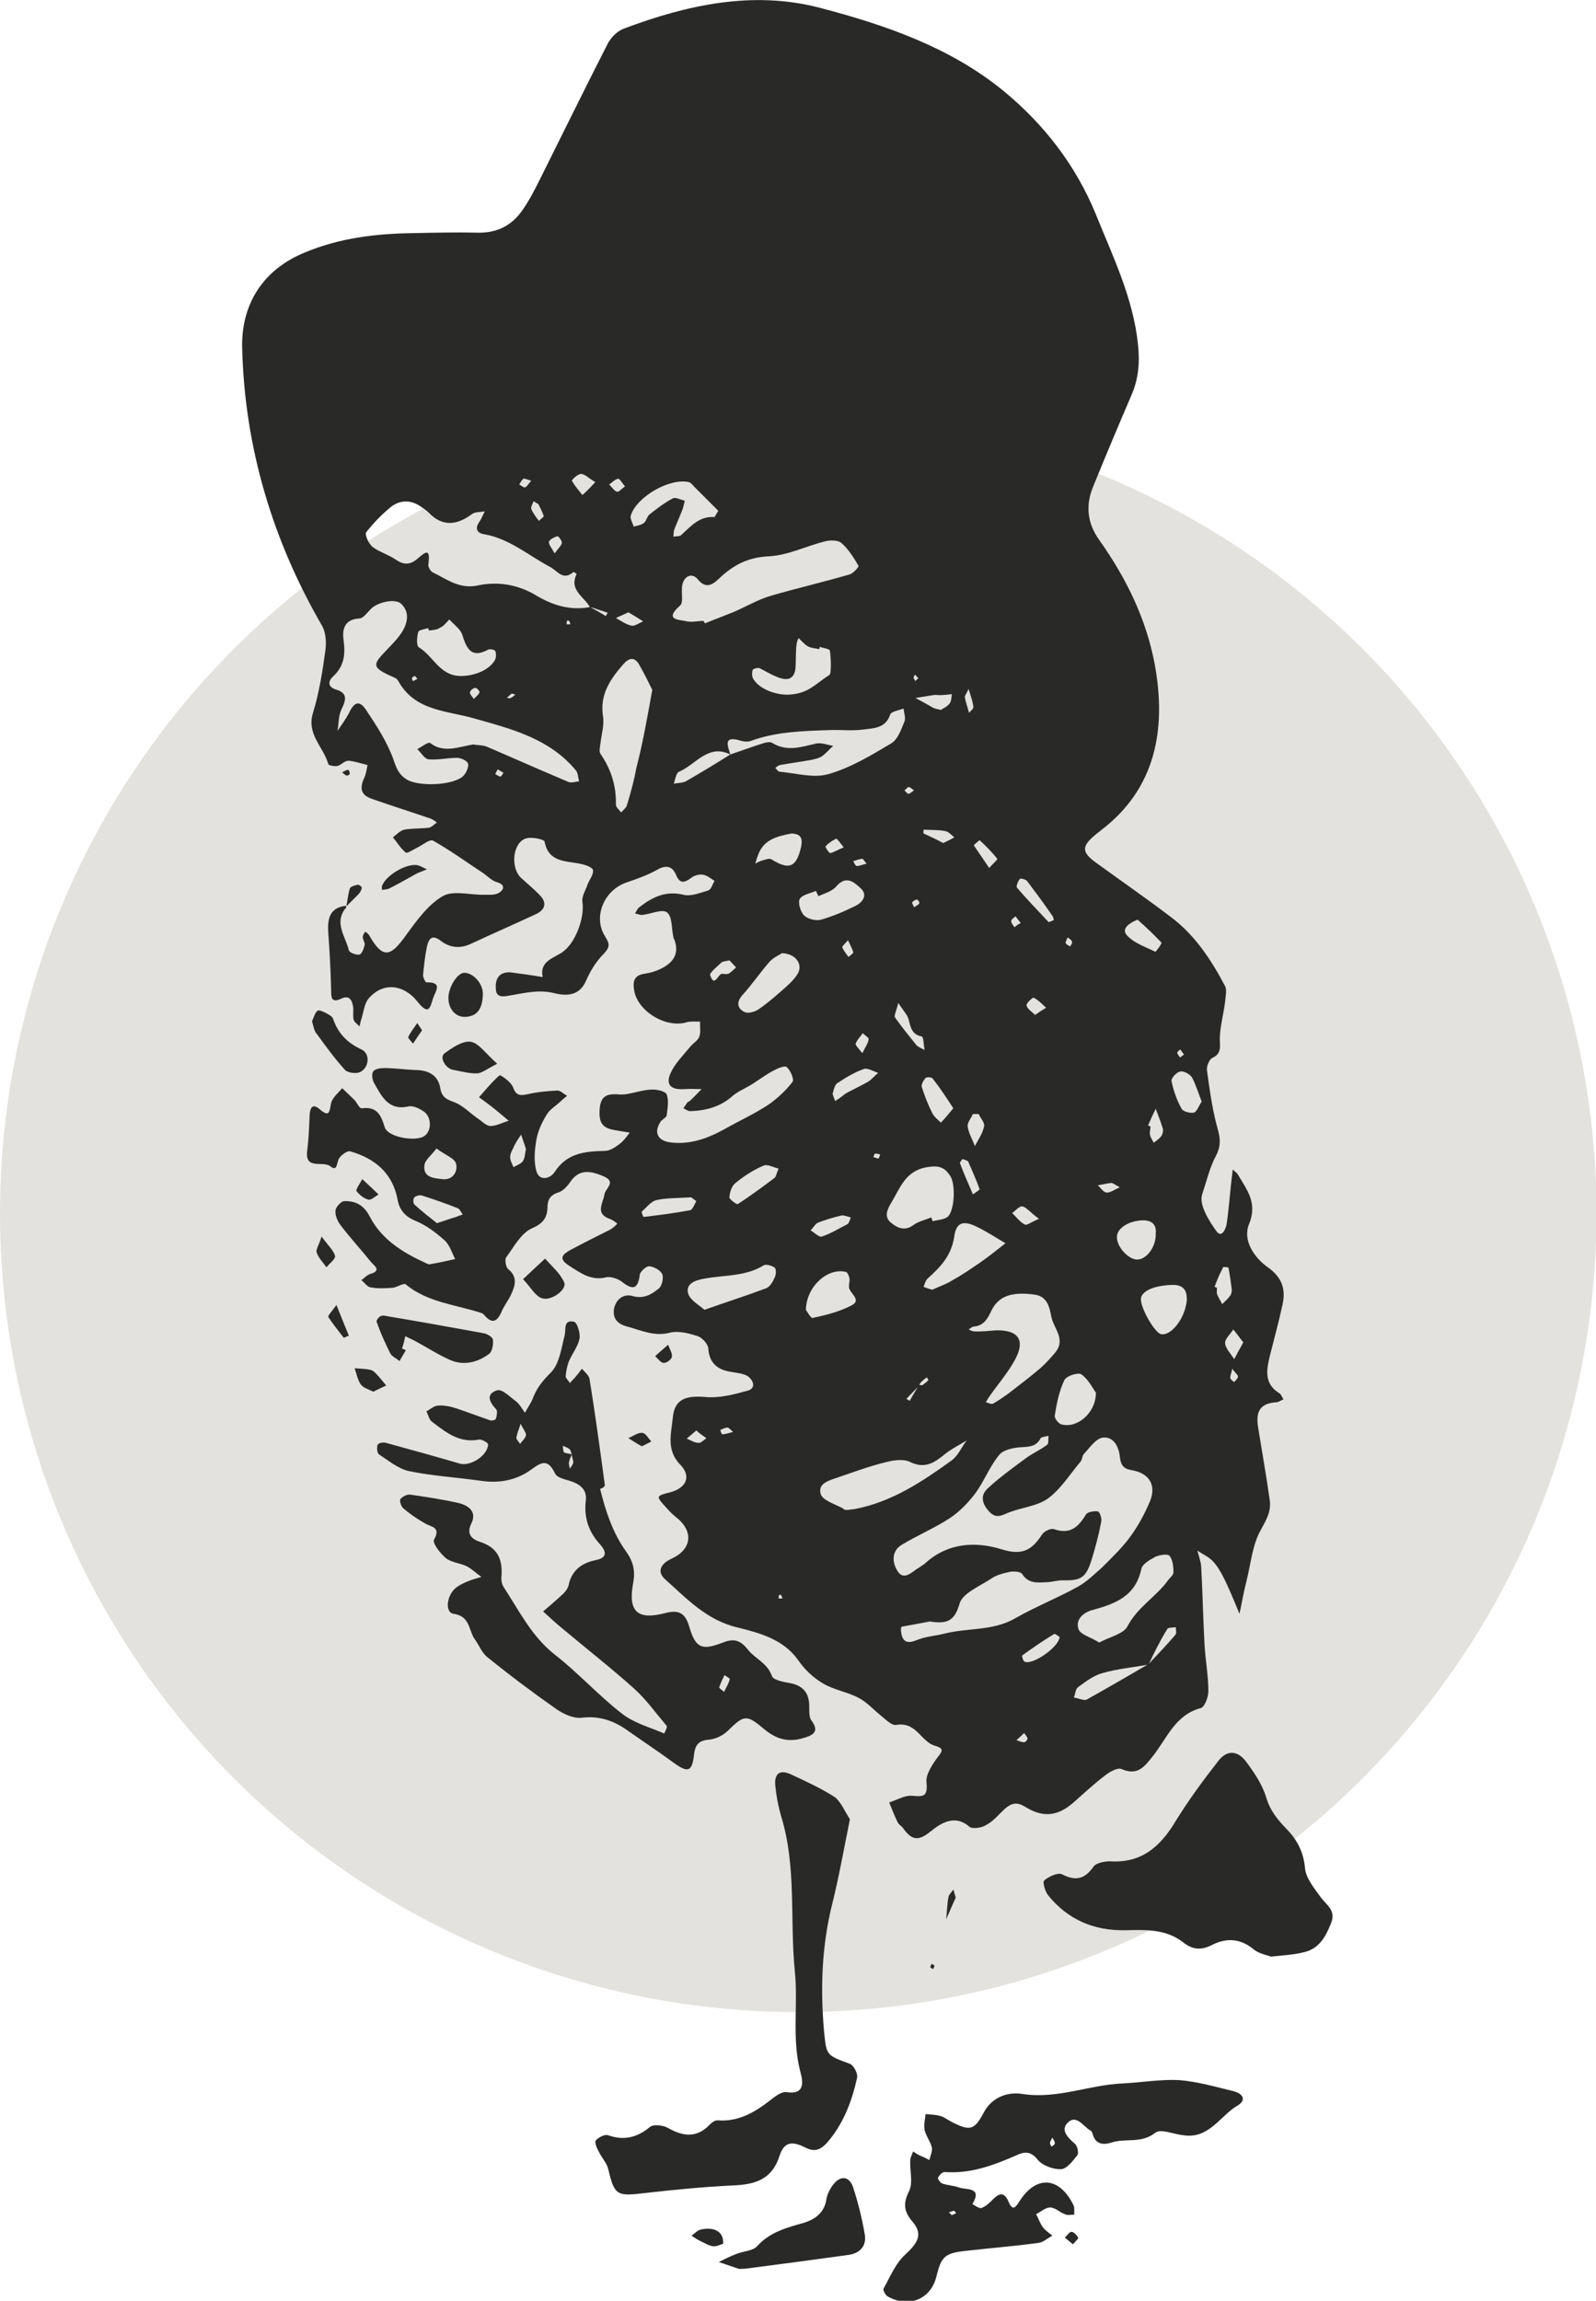 <?xml version="1.0" encoding="utf-8"?>
<!-- Generator: Adobe Illustrator 19.1.0, SVG Export Plug-In . SVG Version: 6.00 Build 0)  -->
<!DOCTYPE svg PUBLIC "-//W3C//DTD SVG 1.1//EN" "http://www.w3.org/Graphics/SVG/1.1/DTD/svg11.dtd">
<svg version="1.1" id="Layer_1" xmlns="http://www.w3.org/2000/svg" xmlns:xlink="http://www.w3.org/1999/xlink" x="0px" y="0px"
	 viewBox="0 0 333.5 480.6" style="enable-background:new 0 0 333.5 480.6;" xml:space="preserve">
<style type="text/css">
	.st0{fill:#E4E2DE;}
	.st1{fill:#292928;}
</style>
<g>
	<circle class="st0" cx="166.8" cy="253.5" r="166.8"/>
	<g>
		<path class="st1" d="M72.3,189.6c-2.6,3.1-0.1,6,0.6,8.9c0.1,0.5,1.5,1,2.2,0.9c0.5-0.1,0.9-1.2,1.1-2c0.1-0.5-0.4-1.1-0.4-1.7
			c0-0.4,0.3-0.7,0.5-1.1c0.3,0.2,0.6,0.4,0.8,0.7c2.8,4.9,4.4,4.8,7.7,0.1c2.2-3,4.6-6.4,7.7-8.2c2.2-1.3,5.9-0.2,8.8-0.3
			c1.1,0,2.3,0.1,3.1-0.5c0.9-0.6,1.2-1.6-0.5-2.1c-1.1-0.3-1.9-1.2-2.9-1.9c-3.5-2.3-6.8-4.7-10.5-6.8c-0.7-0.4-2.3,1-3.4,1.5
			c-0.8,0.4-2,1.2-2.3,1c-1.1-0.9-1.8-2.1-2.7-3.2c0.8-0.6,1.5-1.4,2.4-1.6c1.7-0.3,3.4-0.2,5.1-0.4c0.6-0.1,1.1-0.7,1.7-1.1
			c-0.4-0.3-0.8-0.6-1.3-0.8c-4.1-1.4-8.2-2.7-12.2-4.1c-2.4-0.8-2.7-2.2-1.7-4.4c0.4-0.8,0.5-1.8,0.7-2.7c-1.3-0.3-2.7-0.8-4-0.9
			c-0.8,0-1.5,0.9-2.3,1.1c-0.6,0.1-1.8-0.1-1.9-0.4c-1-3.6-4.6-6.2-3.2-10.7c1.3-4.2,2-8.7,2.6-13.1c0.2-1.6,0.1-3.5-0.6-4.9
			C57,113,51.1,93.5,50.6,72.6c-0.2-9.2,4.5-16.4,13.2-19.9c7.2-3,14.8-3.9,22.5-4c4.5-0.1,9-0.2,13.5-0.1c4.2,0.1,7.3-1.6,9.5-4.9
			c1.4-2,2.5-4.2,3.6-6.4c4.7-9.4,9.3-18.8,14.1-28.2c0.7-1.3,2-2.6,3.3-3.1C143.6,1,157.3-2,171.2,1.6C185,5.2,198.6,9.9,209.7,19
			c8.4,6.9,15.1,15.5,19.3,25.8c3.6,8.9,7.8,17.5,8.8,27.2c0.4,3.7,0.1,7.2-1.4,10.6c-2.7,6.3-5.4,12.7-8,19.1
			c-1.6,3.9-1.2,7.6,1.3,11.1c5.6,7.9,9.8,16.4,11.6,26c2.5,13.7,0.1,26-11.2,34.6c-0.3,0.3-0.7,0.5-1,0.8c-3.2,2.6-3.2,3.8,0.2,6.2
			c5.1,3.7,10.3,7.3,15.3,11.1c5.1,3.8,8.5,9,11.4,14.5c0.4,0.8,0.1,2.1,0,3.2c-0.3,2.5-1,5-1.1,7.4c-0.1,1.7,0.6,3.4-1.6,4.4
			c-0.6,0.3-1.2,1.7-1.1,2.5c0.5,3.7,1,7.4,1.9,11c0.6,2.4,1.4,4.2,0,6.9c-1.3,2.4-2,5.4-2.9,8.1c-0.7,2.1,1.4,5.5,3,7.7
			c1.1,1.5,1.9-0.5,2.1-1.4c0.5-3.3,0.7-6.6,1.1-9.9c0.1-0.5,0.1-1,0.2-1.6c0.4,0.4,0.9,0.7,1.1,1.1c1.9,3.2,4.1,5.9,2.3,10.3
			c-1.4,3.4,1.1,7,3.9,9c3,2.1,3.8,4.6,3.1,7.8c-0.8,3.7-1.8,7.3-2.7,10.9c-0.7,2.9-1.1,5.7,2,7.6c0.4,0.2,0.6,0.9,0.9,1.3
			c-0.5,0.2-0.9,0.5-1.4,0.6c-3.3,0.2-4.5,1.7-3.9,5.3c0.8,5,1.7,10,2.4,15c0.4,2.4-0.6,4.1-1.8,6.3c-1.8,3.1-2.1,7-3,10.6
			c-0.6,2.3-1,4.7-1.5,7c-0.9-2.1-1.7-4.2-2.7-6.3c-0.7-1.5-1.5-3.1-2.6-4.4c-0.9-1.1-2.3-1.7-3.5-2.5c0.3,1.1,0.7,2.2,0.8,3.3
			c0.3,5.5,0.4,11,0.7,16.4c0.2,3.3,0.8,6.5,0.8,9.7c0,1.2-0.8,3.3-1.6,3.5c-5.3,1.4-7,6.2-9.9,9.9c-1.9,2.4-3.3,4.3-6.7,2.8
			c-0.8-0.3-2.4,0.6-3.3,1.3c-2.4,1.8-4.6,3.9-6.9,5.9c-3.2,2.7-6.2,3-9.9,0.7c-1.8-1.1-2.9-0.7-4.2,0.4c-1.3,1.2-2.4,2.6-3.9,3.4
			c-0.9,0.6-2.8,0.9-3.5,0.4c-3.2-2.8-6.2-0.6-8.2,1c-2.6,2.1-3.9,1.7-5.6-0.6c-0.3-0.5-0.9-0.8-1.2-1.3c-0.7-1.4-1.2-2.8-1.8-4.2
			c1.6-0.5,3.2-1.5,4.7-1.4c2.4,0.2,3.4,0.3,3.1-2.8c-0.2-1.6,1.2-3.7,2.3-5.2c1.2-1.5,1.3-1.9-0.7-2.5c-1-0.3-1.9-1.2-2.7-2
			c-1.4-1.5-2.8-2.7-5.2-2.3c-1,0.2-2.3-1.2-3.3-2c-1.5-1.2-2.8-2.7-4.5-3.6c-2.4-1.3-5.3-1.7-7.6-3.1c-2-1.2-3.8-2.9-5.1-4.8
			c-3.1-4.4-8.1-5.7-12.5-6.8c-6.6-1.5-10.7-6-15.3-10.1c-1.7-1.5-1.1-3.2,1.3-4.3c4.2-1.9,4.7-5.6,1.2-8.5
			c-0.8-0.6-1.5-1.3-2.2-2.1c-2.3-2.5-2.3-2.5,0.8-3.3c3.3-0.9,4.4-3.3,2.1-5.7c-3.1-3.1-1.9-6.7-1.6-10c0.4-3.8,2.8-4.5,6.7-4.2
			c2.9,0.3,6-0.5,8.9-1.3c1.8-0.5,1.3-2.1,0.1-3c-0.9-0.6-2.2-0.7-3.3-0.9c-2.9-0.4-4.8-1.7-5-5c-0.1-0.9-1.3-2.2-2.2-2.5
			c-1.9-0.6-4.1-1.2-5.9-0.7c-3.2,0.8-5.9-0.5-8.8-1.3c-2-0.5-3.1-1.6-2.8-3.7c0.4-2,2-3.2,3.8-2.7c2.4,0.7,4-0.3,5.5-1.5
			c0.7-0.5,1.1-2.2,0.8-3c-0.3-0.8-1.7-1.6-2.7-1.7c-0.6-0.1-1.9,1.1-2,1.7c-0.4,3.2-1.5,3.3-3.8,1.5c-0.8-0.6-2.3-1.1-3.2-0.9
			c-3.2,0.8-5.4-0.9-7.9-2.5c-2.1-1.4-1.3-2.2,0.2-3.1c2.8-1.5,5.6-2.9,8.4-4.3c0.6-0.3,1.1-0.8,1.6-1.3c-0.5-0.4-1-0.8-1.6-1
			c-3.1-1.1-1.4-3.2-1.1-5.1c0.2-1.3,2.6-2.6-0.2-3.8c-3.2-1.4-5.2-1.2-6.8,1c-0.7,1-1.6,2.1-2.7,2.4c-1.8,0.6-2.2,1.7-2.2,3.2
			c-0.1,2.2-1,3.3-3.3,4.3c-2.2,1-3.7,3.8-5.3,6c-0.4,0.5-0.1,2.1,0.4,2.5c2.1,1.7,1.4,3.6,0.5,5.5c-0.6,1.2-1.4,2.2-1.9,3.4
			c-1,2.3-2.1,2.5-3.7,0.6c-0.1-0.1-0.2-0.2-0.4-0.3c-5.4-1.8-11.3-2.2-15.9-6c-0.4-0.4-1.8,0.6-2.8,0.7c-1.5,0.1-3.1,0.2-4.6-0.1
			c-0.7-0.1-1.2-1-1.9-1.5c0.6-0.4,1.2-1.1,1.9-1.3c2.4-0.7,0.8-1.7,0.2-2.4c-2.1-2.6-4.3-5-6.3-7.6c-0.7-0.9-1.3-2.1-1.2-3.2
			c0-0.7,1.2-2,1.8-2c2.3-0.1,4.1,0.8,5.3,3.1c2.5,4.9,6.9,7.6,11.7,9.8c0.3,0.1,0.6,0.3,0.8,0.3c1.8-0.3,3.6-0.7,5.4-1.1
			c-0.7-1.4-1.2-3.1-2.3-4c-1.8-1.6-3.8-3.1-6-4c-2.2-0.9-3.3-2.3-3.7-4.3c-1-5.6-4.7-8.7-9.9-10.2c-0.6-0.2-1.8,0.7-2.3,1.4
			c-0.6,0.8-0.3,3-1.9,1.7c-1.5-1.2-5.4,0.9-4.8-3.3c0.3-2.4,0.4-4.9,0.5-7.4c0.1-1.5,0.6-2.5,2.1-1.2c2.2,1.9,2,0.3,2.4-1.3
			c0.3-1.2,1.5-2.1,2.3-3.1c0.8,0.8,1.7,1.6,2.5,2.4c0.6,0.6,1.1,1.9,1.6,1.8c3.2-0.4,4,1.4,4.8,4c0.7,2.1,6.7,3.1,8.4,1.7
			c1.4-1.1,1.4-3.8-0.2-5c-0.9-0.6-2.2-1.3-3.2-1.1c-4.3,1-5.7-2.2-7.3-5c-0.3-0.6-0.5-1.8-0.1-2.3c0.3-0.5,1.4-0.7,2.2-0.7
			c2.1,0,4.3,0.3,6.4,0.4c2.7,0,4.9,0.9,5.4,3.8c0.3,2,1.5,2.4,3.1,3c1.7,0.7,3.1,2.2,4.7,3.3c0.9,0.6,1.8,1.6,2.7,1.6
			c1.2,0,2.5-0.7,3.8-1.1c-1-0.8-2-1.7-3-2.5c-1-0.8-2.1-1.6-3.2-2.4c1.4-1.6,2.7-3.2,4.3-4.6c0.2-0.1,2.4,1.4,2.8,2.5
			c0.6,1.7,1.4,1.8,2.9,1.5c2.1-0.5,4.2-0.7,6.4-0.8c0.6,0,1.3,0.7,2,1.1c-0.5,0.4-1,0.8-1.5,1.3c-1,0.9-2.2,1.6-2.8,2.7
			c-1,1.6-1.8,3.4-2.1,5.1c-0.4,2.2-0.6,4.6,0,6.7c0.7,2.2,3,1.4,3.8,0.1c2.6-4,6.4-4.3,10.5-4.4c1,0,2.1-0.7,3-1.4
			c0.9-0.6,1.5-1.6,2.2-2.4c-1-0.2-1.9-0.3-2.9-0.5c-2.8-0.4-3.6-1.5-3.4-4.4c0.2-2.6,1.3-3.3,3.9-3.1c2.2,0.2,4.5-0.9,6.8-1
			c1.1-0.1,3,0.3,3.3,1c0.5,1.2,0.2,2.9,0,4.4c-0.1,0.4-0.8,0.8-1.2,1.2c-1.5,2.2-0.8,4,1.8,4.4c4.2,0.6,8-0.8,11.6-2.8
			c3-1.7,6.1-3.1,9-5c1.9-1.3,3.7-3,5.1-4.8c0.4-0.5-0.4-2.4-1.2-3.1c-0.4-0.4-2,0.3-2.9,0.8c-1.7,0.9-3.2,2.1-4.9,3.1
			c-1.2,0.7-2.6,1.3-3.6,2.2c-2.5,2.2-5.5,3-8.8,3.1c-0.5,0-0.9-0.4-1.4-0.6c0.3-0.4,0.6-0.9,0.9-1.3c0.1-0.1,0.3-0.1,0.4-0.2
			c0.9-0.8,1.7-1.7,2.5-2.5c-1.2,0-2.4-0.1-3.6,0c-2.9,0.2-4-1-2.8-3.5c0.9-1.9,2.5-3.5,3.9-5.2c0.6-0.8,1.7-1.4,2-2.2
			c0.4-1,0.1-2.1,0.2-3.2c-0.9,0-1.9-0.1-2.7,0.1c-4.3,1.4-10.4-2.2-11.1-6.7c-0.3-1.8,0-3.1,2.2-3.4c1.3-0.2,2.6-0.6,3.7-1.2
			c2.3-1.2,3.5-3,2.6-5.7c-0.1-0.3-0.3-0.5-0.3-0.8c-0.4-1.8-0.2-4.2-1.3-5.1c-1-0.8-3.3,0.3-5.1,0.5c-0.5,0.1-1.1-0.2-1.6-0.3
			c0.3-0.5,0.5-1,0.9-1.3c2.7-2.1,5.5-3.5,9.2-2.6c1.6,0.4,3.5-0.4,5.2-0.9c0.6-0.2,0.9-1.3,1.3-2c-0.8-0.5-1.6-1.2-2.5-1.3
			c-0.8-0.1-1.8,0.2-2.4,0.7c-1.5,1.1-2.4,1.2-3.2-0.8c-0.8-1.8-2.2-1.9-3.9-0.9c-2,1.1-4.2,1.9-6.3,2.6c-4.8,1.6-7.2,7.3-4.5,11.4
			c1,1.6,0.9,2.2-0.4,3.6c-1.6,1.6-2.8,3.6-3.7,5.7c-1.5,3.3-4.5,3-6.8,2.4c-3.1-0.7-5.9,0-8.8,0.5c-1.3,0.2-3.2,0.8-3.2-1.5
			c-0.1-1.7,0.5-3.2,2.6-3.3c0.1,0,0.3,0,0.4,0c2.3,0.3,4.5,0.6,6.8,1c-0.7-3.3,2.2-3.9,4.1-5.2c2.8-1.9,4.7-7.3,4.2-10.5
			c-0.2-1.1,0.7-2.5,1.1-3.7c0.4-1,1.3-2.1,1.1-3c-0.2-0.6-1.7-1.1-2.8-1.3c-3-0.6-6.5-0.3-7.3-4.6c-0.1-0.5-2.9-1.1-4.1-0.6
			c-2.6,1.1-3,6-0.9,8.1c1.4,1.3,2.9,2.5,4.1,3.8c1.4,1.5,1,2.9-0.8,3.8c-4.5,2.1-9.1,4.1-13.6,6.2c-2.3,1.1-4.4,0.9-6.3-0.5
			c-1.9-1.5-2.6-0.6-3,1.2c-0.4,1.9-0.6,3.9-0.8,5.9c0,0.5,0.5,1.5,0.7,1.5c3.6-0.1,1.8,2,1.4,3.3c-0.6,1.8-0.8,3.8-3.2,0.8
			c-3.2-4-7.5-4-10.3-0.7c-0.9,1.1-1,2.8-1.5,4.3c-0.2,0.5-0.2,1-0.4,1.5c-0.4-0.5-1.1-0.9-1.2-1.4c-0.2-0.8,0-1.7-0.1-2.6
			c-0.2-1.5-0.8-2.6-2.5-1.8c-2.1,1-2.1-0.3-2.1-1.7c-0.1-4-0.3-8-0.6-12c-0.2-2.9,0.2-5.3,3.7-5.7L72.3,189.6z M192.1,289.4
			c-0.9,0.9-1.8,1.9-2.7,2.8c0.2,0.1,0.7,0.4,0.7,0.4c0.6-1.1,1.3-2.2,1.9-3.3c0.3,0,0.6,0.1,0.8,0c0.4-0.3,0.8-0.6,1.2-1
			c0,0-0.2-0.4-0.3-0.6c-0.4,0.3-0.9,0.6-1.2,1C192.3,288.8,192.2,289.1,192.1,289.4z M240,347.7c-3.3,0.6-6.6,0.9-9.7,1.8
			c-1.8,0.5-3.5,1.8-5,2.9c-0.6,0.4-0.6,1.5-0.9,2.2c0.9,0.1,2.1,0.7,2.7,0.4c4.3-2.4,8.6-4.9,12.9-7.4c1.9-2,3.8-4,5.6-6.1
			c0.3-0.3,0.1-1,0.1-1.6c-0.6,0.1-1.6,0-1.8,0.4C242.4,342.7,241.2,345.2,240,347.7z M152.6,157.6c1.8-0.6,3.7-1.3,5.5-1.9
			c1.1-0.3,2.5-1,3.3-0.5c3.1,1.9,6.1,0.8,9.2,0.1c1.1-0.2,2.3,0.3,3.5,0.5c-0.8,0.7-1.5,1.6-2.4,2.2c-0.6,0.4-1.3,0.5-2,0.7
			c-2.2,0.4-4.5,0.7-6.7,1.1c-0.4,0.1-0.7,0.4-1,0.6c0.3,0.3,0.6,0.8,0.9,0.8c3.4,0.3,7.1,1.4,10.2,0.5c4.6-1.3,8.9-3.9,13.1-6.4
			c1.4-0.8,2.1-2.9,2.8-4.6c0.3-0.7-0.1-1.8-0.2-2.7c-1,0.4-2.6,0.6-2.8,1.3c-1,2.9-3.5,2.8-5.7,3.1c-2.3,0.3-4.6,0-6.9,0.1
			c-5.6,0.2-11.2,0.3-16.6,2.3c-0.6,0.2-1.5,0.1-2.1-0.1C151,153.6,152.1,155.8,152.6,157.6c-4.6-2.3-7.2,2.1-10.7,3.6
			c-0.6,0.2-0.8,1.6-1.1,2.5c0.9-0.2,1.9-0.1,2.7-0.6C146.6,161.3,149.6,159.5,152.6,157.6z M123.3,126.8c1.1,0.6,2.2,1.2,3.3,1.9
			c0.1-0.2,0.2-0.5,0.4-0.7c-1.1-0.4-2.2-0.7-3.3-1.1c-0.1,0-0.3,0-0.4,0c-1.1-2.2-4.5-3.6-2.8-7c0,0-0.6-0.5-0.7-0.4
			c-2.2,1.9-3.3-0.3-4.9-1.1c-4.5-2.4-8.5-5.9-13.7-6.8c-1.3-0.2-2.1-1-1.1-2.5c0.5-0.7,0.8-1.5,1.2-2.3c-0.9,0.2-2.1,0.1-2.7,0.6
			c-3.1,2.3-6.1,2.7-9-0.3c-0.5-0.5-1.1-0.9-1.7-1.3c-2-1.4-4.2-1.4-6.1,0c-2,1.6-3.7,3.4-5.3,5.4c-0.3,0.5,0.5,2.3,1.3,3
			c1.4,1.1,3.3,1.6,4.9,2.7c1.6,1.1,2.9,1.1,4.3,0c1.4-1.1,3.1-3.1,2.5,1c-0.1,0.5,0.5,1.5,1,1.7c2.9,1.4,5.5,3.5,9.3,2.7
			c4.2-0.9,8.4-0.2,12.1,2C115.4,126.4,119.1,127.6,123.3,126.8z M194.3,338.7c-1.6,0.3-3.8,0.7-5.9,1.1c-0.1,0-0.2,0.7-0.1,1.1
			c0.3,2.4,1.6,2.4,3.5,1.6c1.8-0.7,3.8-0.8,5.7-1.3c4.9-1.2,10.1-0.5,14.7-3.2c4.2-2.4,8.8-4.2,13.1-6.6c1.8-1,3.4-2.6,5-4
			c2-2,4.1-4,5.8-6.3c1.7-2.3,3.1-4.9,4.2-7.5c1.4-3.4-0.2-5.9-3.8-6.5c-1.8-0.3-2.3-1.1-2.5-2.8c-0.2-2.1-1.3-4.3-3.6-4
			c-1.4,0.2-2.7,2.1-3.9,3.4c-0.4,0.4-0.3,1.1-0.7,1.6c-2.2,2.6-4.1,5.7-6.8,7.7c-2.4,1.7-5.8,1.9-8.6,3.1c-1.7,0.8-2.7,0.9-4-0.7
			c-1.4-1.7-1.4-3.3,0.1-4.6c2.5-2.3,5.3-4.3,8-6.3c1.4-1,3-1.7,4.3-2.7c0.4-0.3,0.2-1.3,0.3-1.9c-0.6,0.2-1.5,0.2-1.7,0.6
			c-0.9,1.7-2.4,1.7-4,1.8c-1.6,0.1-3.7,0.5-4.6,1.6c-2,2.4-3.1,5.4-4.9,7.9c-1.5,2-3.3,3.9-5.4,5.3c-3.2,2.1-6.8,3.6-10.1,5.6
			c-2.1,1.3-2,3.6-0.9,5.4c1.2,2,2.7,0.6,4-0.3c0.7-0.5,1.5-0.9,2.1-1.5c4.7-4.1,10.4-4.3,15.6-2.7c4.4,1.4,6.4,0.2,8.5-3
			c0.4-0.7,1.8-1.4,2.5-1.2c3.4,1.2,5.1-0.4,6.7-3c0.3-0.6,1.7-0.8,2.5-0.7c0.4,0.1,0.9,1.5,0.7,2.2c-0.5,2.7-1.2,5.3-2,7.9
			c-1.2,3.8-2.2,4.4-6.1,4.3c-1.1,0-2.3,0.4-3.4,0.4c-1.9,0.1-3.7,0.3-5-1.7c-0.3-0.5-1.6-0.6-2.4-0.5c-1.4,0.3-2.8,0.6-4,1.4
			c-2.4,1.6-6.1,3.1-6.7,5.3C199.5,338.5,198,339.3,194.3,338.7z M98.9,155.5c0.9,0.2,2,0.1,2.9,0.5c5.6,2.4,11.2,4.9,16.9,7.3
			c0.6,0.3,1.5,0,2.3-0.1c-0.2-0.7-0.2-1.6-0.6-2.2c-5.5-6.7-13.4-8.7-21.2-10.9c-5.8-1.7-12.5-1.5-16-7.9c-0.3-0.6-1.4-0.9-2.2-1.3
			c-3-1.5-3.1-2.1-0.7-4.6c1.4-1.5,2.9-2.9,3.9-4.6c1-1.8,1.4-3.9-0.4-5.6c-1.2-1.1-4.8-0.4-6.3,1.1c-0.8,0.8-1.6,2-2.5,2
			c-3.2,0.2-3.5,2.5-3.2,4.6c0.4,2.9,0.1,5.4-2.2,7.5c-0.9,0.8-1.3,2.1,0.5,2.7c2.8,0.8,2.1,2.4,1.2,4.3c-0.6,1.3-0.5,3-0.8,4.4
			c0.8-1.2,1.7-2.4,2.4-3.7c1.1-2.4,2.2-2.8,3.6-0.7c2.2,3.3,4.4,6.7,5.7,10.3c0.6,1.8,1.1,3.1,2.6,4.1c2.4,1.7,9.9,1.4,12-0.6
			c0.6-0.6,1.2-1.9,1-2.6c-0.2-0.6-1.5-1.2-2.3-1.2c-2,0-4,0.5-6,0.3c-0.8-0.1-1.5-1.4-2.3-2.1c0.9-0.5,2.3-1.6,2.7-1.3
			C92.7,157.4,95.8,156,98.9,155.5z M147,129.7c0.1,0.2,0.2,0.3,0.3,0.5c2-0.8,4.1-1.6,6.1-2.4c2.5-1.1,4.9-2.5,7.5-3.3
			c5.5-1.6,11.1-2.9,16.6-4.5c0.8-0.2,2-1.6,1.9-1.8c-1-1.7-2.1-3.5-3.6-4.8c-0.7-0.6-2.4-0.6-3.5-0.3c-3.9,1-7.7,2.9-11.6,3.1
			c-4.5,0.2-7.6,1.9-10.6,4.8c-1.2,1.1-2.6,2.1-4.3,0c-1.3-1.6-3.2-0.5-3.3,1.8c-0.1,1.3,0.3,3.1-0.4,3.7c-3.5,3.1-0.1,2.9,1.5,3.3
			C144.7,130,145.9,129.7,147,129.7z M136.3,144.1c-0.6-1.2-1.6-3.3-2.7-5.2c-1-1.8-2.2-1.5-3.4-0.1c-2.7,3.1-4.9,6.3-4.2,10.8
			c0.3,1.8-0.3,3.7-0.5,5.5c-0.1,0.8-0.4,1.9,0,2.4c2.2,3.2,3.3,6.7,3.2,10.6c0,0.5,0.7,1.1,1.1,1.6c0.4-0.5,1.1-1,1.2-1.5
			c0.8-2.6,1.5-5.2,2-7.9C134.3,155.3,135.2,150.2,136.3,144.1z M207.9,277.9c4.9-0.2,6.5,2,4.1,6.3c-1.5,2.7-3.6,5.1-5.4,7.7
			c-0.2,0.3-0.4,0.7-0.6,1c0.5,0.1,1.1,0.5,1.5,0.3c1.1-0.6,2.2-1.4,3.2-2.1c2.3-1.8,4.6-3.5,6.8-5.4c1.1-1,2.1-2.1,3.1-3.3
			c2.1-2.7-0.4-4.9-0.9-7.3c-0.4-2-0.8-4.4-3.7-4.7c-4.6-0.6-7.4,0.3-8.9,3.5c-0.8,1.7-1.6,3-3.6,3.2c-0.4,0-0.7,0.4-1.1,0.6
			c0.4,0.2,0.8,0.4,1.1,0.4C205,278.2,206.4,278,207.9,277.9z M177.2,315.4c0.4-0.1,0.9-0.1,1.5-0.2c7.7-1.5,14-5.7,20.1-10.1
			c1.4-1,2.1-2.8,3.2-4.2c-1.5,0.9-3.1,1.7-4.5,2.8c-2.2,1.8-4.2,3.2-7.3,1.7c-1.4-0.7-3.4-0.4-5,0c-3.3,0.8-6.6,2-9.8,3.1
			c-1.9,0.7-4.6,1.2-3.9,3.6c0.4,1.3,3,2.1,4.7,3C176.3,315.4,176.7,315.4,177.2,315.4z M229.7,343.1c2.2-1.2,5.1-1.8,5.9-3.4
			c2.1-4,5.9-6.1,8.4-9.5c0.4-0.6,1.2-1.2,1.2-1.7c0-1.2-0.1-2.6-0.8-3.5c-0.4-0.5-2.1-0.2-3,0.2c-1.1,0.6-2.7,1.5-2.9,2.5
			c-1.2,5.7-5.4,7.3-10.2,8.6c-1.9,0.5-3.7,2-2.9,4.1C225.9,341.5,228,342,229.7,343.1z M194.6,254.3c0.1,0.3,0.2,0.6,0.3,0.8
			c1-0.3,2.3-0.3,3.1-0.9c1.5-1.3,1.7-6.8,0.6-8.5c-1.2-1.9-2.4-2.3-4.9-1.9c-4.6,0.8-5.6,4.4-7.5,7.5c-0.9,1.5-1.5,3,0.1,4.2
			c1.4,1.1,2.9,1.7,4.7,0.3C192,255.1,193.4,254.8,194.6,254.3z M89.6,131.7c0-0.2-0.1-0.3-0.1-0.5c-0.7,0.2-2,0.4-2.1,0.8
			c-0.3,1-0.4,2.9,0.1,3.2c3,1.8,4.3,5.8,8.5,6c2.6,0.1,6.1-1,7.4-3.3c0.3-0.5,0.3-1.3,0.1-1.9c-0.1-0.3-1.1-0.5-1.5-0.3
			c-3.5,1.9-4.5-0.2-5.4-3.1c-0.4-1.2-1.7-2.1-2.7-3.2c-0.6,0.6-1.2,1.4-1.9,1.7C91.3,131.6,90.4,131.6,89.6,131.7z M168.8,135
			c-0.7-0.4-1.3-1.1-1.9-1.7c-0.9,1-0.4,5.7-0.8,7c-0.9,2.9-3.8,1.2-7.3-0.7c-0.4-0.2-1.4,0.1-1.5,0.3c-0.2,0.6-0.2,1.4,0.1,1.9
			c1.3,2.2,4.8,3.4,7.4,3.3c4.2-0.2,5.6-2.3,8.5-4.1c0.5-0.3,0.3-4.1,0.1-5.1c-0.1-0.4-1.4-0.5-2.1-0.8c0,0.2-0.1,0.3-0.1,0.5
			C170.4,135.4,169.5,135.4,168.8,135z M194.8,269.4c1.3-0.6,2.8-1.1,4.1-1.9c2-1.1,3.9-2.4,5.8-3.7c1.9-1.3,3.6-2.7,5.4-4.1
			c-2-1.2-4-2.5-6.1-3.5c-2.7-1.3-4.2-0.9-4.6,2.1c-0.6,4-2.9,6.4-5.6,8.8c-0.4,0.4-0.6,1.1-0.8,1.7
			C193.5,269,194,269.2,194.8,269.4z M147.2,273.6c4.8-1.7,8.9-3,12.9-4.5c0.8-0.3,1.4-1.4,1.8-2.3c0.3-0.6,0.3-1.7,0-2
			c-0.6-0.4-1.8-0.8-2.3-0.5c-3.9,2.4-8.3,2-12.5,2.8c-1.7,0.3-3.9,1-3.3,3.1C144.2,271.6,146.1,272.6,147.2,273.6z M150.1,106.7
			c-1.7-1.7-3.3-3.3-5-5c-0.4-0.4-0.7-0.9-1.2-1c-4-0.9-10.9,3.1-12.1,7c-0.2,0.6,0.4,1.5,0.6,2.3c0.7-0.2,1.6-0.3,2.2-0.8
			c0.5-0.4,0.6-1.4,1.2-1.8c1.5-1.2,3.1-2.4,4.8-3.3c0.6-0.3,1.6,0.3,2.5,0.5c-0.2,0.7-0.3,1.4-0.6,2.1c-0.5,1.3-1.1,2.6-1.6,3.9
			c-0.2,0.5-0.1,1-0.2,1.5c0.5-0.1,1.2,0,1.6-0.3c2-1.8,3.8-4,6.9-3.8C149.4,108.1,149.6,107.4,150.1,106.7z M163.4,199.1
			c-0.6,0.4-1.8,0.9-2.6,1.8c-2,2.3-3.7,4.8-5.7,7c-1.3,1.5-1,2.8,0.5,3.5c0.8,0.4,2.3-0.1,3.1-0.7c2-1.4,3.8-3,5.6-4.6
			c0.9-0.8,1.9-1.8,2.5-2.9C167.7,201.4,166.3,199.2,163.4,199.1z M168.4,273.6c0.2,0.2,1,1.8,1.4,1.7c2.8-0.6,5.6-1.3,8.1-2.6
			c2.4-1.2-0.6-2.6-0.5-4c0-0.6,0.2-1.2,0.1-1.7c-0.1-0.5-0.4-1.2-0.7-1.3C173.1,264.7,168.5,268.6,168.4,273.6z M248,271.5
			c0-1.5-0.3-3-2.7-3.1c-3.8,0-6.9,1.2-6.9,3c0,2,3,7.2,4.3,7.3C244.8,279,247.7,275.3,248,271.5z M229,290.9
			c-0.6-0.8-1.5-2.7-3-3.8c-0.7-0.5-3.2,0.3-3.6,1.2c-1.1,2.3-1.6,4.9-2,7.4c-0.1,0.5,0.7,1.6,1.3,1.8
			C224.9,298.5,229,295.3,229,290.9z M171,187.2c-0.2-0.4-0.3-0.7-0.5-1.1c-1.2,0.5-2.9,0.8-3.4,1.7c-0.4,0.8,0.2,2.7,0.9,3.4
			c0.8,0.8,2.5,1.2,3.6,0.9c2.4-0.7,4.8-1.7,7-2.8c1.6-0.7,2.8-2.3,1.3-3.7c-1.3-1.2-3-2.9-5.1-0.5
			C173.9,186.2,172.3,186.6,171,187.2z M241.5,257.7c0.2-1.8-0.7-2.8-2.7-2.8c-3.1,0.1-5.6,1.8-5.4,3.7c0.1,2,2.4,4.4,4.1,4.5
			C239.5,263.2,241.6,260.5,241.5,257.7z M165.4,174.1c-3.1,0.6-6,1.3-7.1,4.8c-0.2,0.5-0.3,1-0.5,1.5c0.4-0.2,0.9-0.5,1.3-0.6
			c0.7-0.2,1.7-0.6,2.1-0.3c3.7,2.3,5.2,1.7,6.2-2.6C167.8,174.9,167.2,174.2,165.4,174.1z M162.7,244.1c-1.2-0.3-2.4-1-3.2-0.6
			c-2.1,0.9-4.1,2.2-5.8,3.6c-0.8,0.6-1.2,1.9-1.3,3c0,0.4,1.6,1.6,1.8,1.4c2.6-1.7,5.2-3.6,7.7-5.5
			C162.2,245.7,162.2,245.2,162.7,244.1z M251.1,230.1c-0.7-1.8-1.2-3.5-2-5c-0.4-0.7-1.7-1.4-2.4-1.3c-0.8,0.1-2,1.4-1.9,2
			c0.4,2,1.1,4,2.1,5.8c0.3,0.6,1.9,1,2.6,0.8C250.1,232.2,250.5,231,251.1,230.1z M144.4,250.1c-3,0.2-5.2,0.1-7.3,0.6
			c-1.1,0.3-2,1.5-3,2.4c-0.1,0.1,0.3,1.1,0.4,1.1c3.3-0.4,6.5-0.8,9.7-1.4c0.5-0.1,0.9-1.2,1.3-1.9
			C145,250.5,144.4,250.1,144.4,250.1z M199.2,231.5c-1.5-2.3-2.8-4.3-4.3-6.2c-0.2-0.3-1.3-0.4-1.5-0.1c-0.4,0.4-0.9,1.3-0.8,1.8
			c0.6,1.9,1.3,3.7,2.2,5.5c0.4,0.8,1.2,1.4,1.8,2C197.5,233.6,198.2,232.7,199.2,231.5z M91.2,239.9c-1.1,1.5-2.3,2.3-2.5,3.4
			c-0.4,2.7,2,2.8,3.7,3c2.3,0.3,3.3-1.7,2.9-3.2C95.1,242,93.1,241.3,91.2,239.9z M91.3,255.5c1.9-0.6,2.9-1,4-1.3
			c0.5-0.2,1-0.4,1.4-0.5c-0.3-0.4-0.6-1.1-1-1.3c-2.5-1-5.1-1.9-7.6-2.7c-0.4-0.1-1.2,0.1-1.5,0.4c-0.3,0.3-0.3,1.2,0,1.5
			C88.1,253,89.8,254.3,91.3,255.5z M237.7,192.1c-2.4,1-3.4,2.2-2,3.5c1.5,1.5,3.7,2.2,5.7,3.2c0.1,0.1,1.4-1.7,1.3-1.9
			C241.1,195.2,239.4,193.6,237.7,192.1z M220.2,192.2c-0.1-0.4-0.1-0.7-0.3-0.9c-1.7-2.5-3.5-4.9-5.3-7.3c-0.3-0.3-1.3-0.6-1.5-0.4
			c-0.4,0.5-0.8,1.5-0.6,1.8c2.1,2.5,4.4,4.8,6.6,7.2C219.3,192.6,219.9,192.3,220.2,192.2z M174.5,230c0.3-0.2,0.6-0.4,0.9-0.6
			c0.6-0.4,1.1-0.9,1.7-1.2c1.5-0.8,3-1.5,4.4-2.3c0.7-0.5,1.3-1.2,2-1.8c-1-0.3-2.2-1.1-3-0.8c-2,0.7-3.8,1.8-5.6,3
			c-0.5,0.4-0.7,1.4-0.9,2.1C174,228.9,174.4,229.5,174.5,230z M177.8,254.3c-0.8-0.2-1.5-0.5-2-0.4c-1.7,0.4-3.3,0.9-4.9,1.5
			c-0.6,0.3-1,1.1-1.5,1.6c0.8,0.5,1.8,1.5,2.3,1.3c1.9-0.6,3.6-1.7,5.4-2.6C177.4,255.5,177.5,255,177.8,254.3z M221.4,341.9
			c-0.3-0.1-0.9-0.7-1.1-0.6c-2.3,1.4-4.5,2.9-6.7,4.5c-0.1,0.1,0.2,1.2,0.5,1.3C215.7,347.9,221.4,344,221.4,341.9z M253.8,268.8
			c0.2,0.1,0.3,0.1,0.5,0.2c0,0.4-0.1,0.9,0,1.3c0.3,0.7,0.7,1.4,1.1,2.1c0.6-0.6,1.2-1.1,1.7-1.8c0.2-0.3,0.3-0.8,0.3-1.2
			c-0.2-1.5-0.4-3.1-0.7-4.6c0-0.1-1.1-0.2-1.1-0.1C254.9,266,254.3,267.4,253.8,268.8z M187.7,209.5c-0.4,1.7-0.9,2.6-0.7,3
			c1.4,2,2.9,3.8,4.4,5.7c0.4,0.5,1.2,0.8,1.8,1.1c-0.2-1-0.2-2.7-0.6-2.8c-2-0.4-2.3-1.8-2.7-3.4
			C189.7,212.1,188.9,211.3,187.7,209.5z M196.6,148.3c0.4-0.3,1.2-0.6,1.8-1.3c0.4-0.5,0.4-1.3,0.5-2c-0.9,0.1-1.7,0.2-2.6,0.2
			c-0.4,0-0.9-0.1-1.3,0c-1.2,0.2-2.5,0.4-3.7,0.6c1.3,0.7,2.6,1.4,3.8,2.1C195.4,148,195.7,148.1,196.6,148.3z M259.8,280.4
			c-0.8-1-1.4-1.9-2.1-2.7c-0.6,1-1.8,2-1.7,2.9c0.1,1.1,1.2,2.2,1.9,3.3C258.5,282.8,259,281.8,259.8,280.4z M239.9,235.1
			c0.2,0.1,0.3,0.1,0.5,0.2c0,0.6-0.2,1.2-0.1,1.7c0.1,0.6,0.5,1.2,0.8,1.7c0.5-0.4,1.1-0.8,1.5-1.3c0.3-0.4,0.5-1.1,0.4-1.6
			c-0.4-1.4-1-2.8-1.5-4.2C240.9,232.8,240.4,233.9,239.9,235.1z M204.5,232.7c-0.4,0-0.8,0-1.2,0c-0.4,0.9-1.2,1.8-1.1,2.6
			c0.2,1.4,1,2.7,1.5,4.1c0.7-1.3,1.6-2.6,1.9-4C205.9,234.6,204.9,233.6,204.5,232.7z M109.9,240c-0.3-1-0.7-2-1-3
			c-0.6,0.9-1.2,1.7-1.6,2.7c-0.3,0.6-0.7,1.3-0.7,2c0,0.7,0.4,1.4,0.7,2.1c0.7-0.4,1.6-0.7,2-1.3
			C109.7,241.8,109.7,240.9,109.9,240z M124.4,100.7c-1.4-0.8-2.2-1.7-3-1.7c-0.7,0-2,1.3-1.9,1.4c0.6,1.1,1.4,2,2.2,3
			C122.4,102.8,123.1,102.1,124.4,100.7z M201.1,242.1c-0.1,0.2-0.6,0.7-0.5,0.9c0.8,2.2,1.8,4.3,2.7,6.5c0.5-0.4,1.5-1,1.4-1.1
			c-0.7-2-1.6-3.9-2.4-5.8C202.1,242.4,201.7,242.3,201.1,242.1z M206.7,181.3c0.9-1,1.8-1.8,1.7-1.9c-1.1-1.4-2.4-2.7-3.7-3.9
			c0,0-1.3,1-1.2,1.1C204.5,178.1,205.5,179.5,206.7,181.3z M152.4,200.6c-0.8,0.2-1.3,0.2-1.6,0.4c-0.9,0.9-2.6,2.2-2.4,2.7
			c0.9,2.8,1.7-0.5,2.6-0.3c0.4,0.1,0.9,0.1,1.2,0c0.6-0.3,1-0.8,1.6-1.3C153.4,201.6,152.8,201,152.4,200.6z M217.1,254.6
			c-2-1.5-2.7-2.5-3.5-2.6c-0.6-0.1-1.4,0.9-2.1,1.4c0.9,0.8,1.6,1.9,2.7,2.4C214.6,256,215.6,255.2,217.1,254.6z M131.3,127.9
			c-1,0.5-1.8,0.8-2.6,1.2c1.1,0.6,2.2,1.4,3.3,1.6c0.7,0.1,1.6-0.6,2.4-0.9C133.5,129.2,132.5,128.6,131.3,127.9z M197.1,176.1
			c1-0.5,1.7-0.8,2.3-1.2c-0.6-0.5-1.2-1.2-1.9-1.3c-1.5-0.3-3-0.2-4.5-0.3c0,0.3-0.1,0.7,0,0.8
			C194.5,174.8,195.8,175.4,197.1,176.1z M216.3,212c1-0.7,1.6-1.1,2.3-1.5c-0.8-0.7-1.6-1.6-2.6-2.1c-0.2-0.1-1.6,1.2-1.5,1.6
			C214.7,210.8,215.6,211.3,216.3,212z M180.2,220c0.6-1.3,1.2-2,1.3-2.9c0.1-0.4-0.8-0.8-1.2-1.3c-0.5,0.7-1.2,1.4-1.5,2.2
			C178.7,218.3,179.4,219,180.2,220z M145.5,298.8c-0.8,0.7-1.4,1.2-2,1.7c0.8,0.3,1.6,0.9,2.5,0.9c0.5,0,1.1-0.6,1.6-1
			C147,300,146.3,299.5,145.5,298.8z M234,248c-1-0.5-1.4-0.9-1.8-0.9c-0.9,0.1-1.8,0.3-2.8,0.5c0.6,0.5,1.1,1.4,1.8,1.5
			C231.9,249.2,232.7,248.6,234,248z M176.3,177c-0.8-1-1.4-1.9-1.6-1.8c-0.8,0.4-1.6,0.9-2.2,1.6c-0.1,0.1,0.7,1.4,1,1.4
			C174.3,178,175.1,177.5,176.3,177z M112.5,105.3c-0.3-0.2-0.7-0.4-1-0.6c-0.2,0.5-0.6,1.2-0.5,1.6c0.4,0.9,1,1.7,1.6,2.5
			c0.4-0.4,1.1-0.8,1-1.1C113.3,106.9,112.9,106.1,112.5,105.3z M115.9,115.6c0.7-1,1.4-1.6,1.5-2.2c0.1-0.4-0.8-1.5-0.9-1.4
			c-0.7,0.2-1.7,0.7-1.8,1.2C114.6,113.7,115.3,114.5,115.9,115.6z M130.6,101.6c-0.6-0.7-1.1-1.6-1.4-1.6c-0.7,0.1-1.3,0.8-1.9,1.2
			c0.5,0.5,1,1.3,1.6,1.5C129.2,102.9,129.9,102.1,130.6,101.6z M177.2,196.4c-0.6,0.7-1.3,1.3-1.2,1.5c0.3,0.7,0.8,1.3,1.3,2
			c0.3-0.3,1-0.7,1-1C178.1,198.2,177.7,197.5,177.2,196.4z M99,146c0.6-0.6,1.1-1,1.2-1.4c0-0.3-0.6-1-0.9-0.9
			c-0.4,0-1,0.5-1.1,0.9C98.1,144.9,98.6,145.4,99,146z M202.4,143.9c-0.5,1.1-0.8,1.4-0.8,1.7c0.2,1.1,0.6,2.2,0.9,3.3
			c0.3-0.4,0.9-0.8,0.9-1.2C203.3,146.6,202.9,145.6,202.4,143.9z M257.5,285.9c-0.2,1-0.5,1.5-0.4,2c0.1,0.3,0.5,0.6,0.8,0.8
			c0.3-0.4,0.8-0.8,0.8-1.2C258.7,287.2,258.1,286.8,257.5,285.9z M111,100.4c-0.8-0.2-1.4-0.5-1.6-0.4c-0.4,0.2-0.6,0.8-0.9,1.2
			c0.4,0.2,0.9,0.7,1.2,0.6C110.1,101.7,110.4,101.1,111,100.4z M212.4,363.5c0.7,0.2,1.2,0.5,1.7,0.4c0.2,0,0.7-0.6,0.6-0.8
			c-0.1-0.4-0.5-0.8-0.7-1.1C213.8,362.2,213.5,362.5,212.4,363.5z M153.2,299.1c-0.6-0.5-0.9-0.9-1.2-0.9c-0.5,0-1,0.3-1.5,0.5
			c0.1,0.3,0.3,0.9,0.4,0.9C151.5,299.6,152.1,299.4,153.2,299.1z M213.3,192.8c-0.5-0.6-0.8-1-1.1-1.4c-0.3,0.3-0.9,0.6-0.9,1
			c0,0.4,0.4,0.9,0.7,1.3C212.3,193.4,212.7,193.1,213.3,192.8z M181.1,180.4c-0.5-0.5-0.7-1-0.9-1c-0.6,0-1.3,0.3-1.9,0.5
			c0.2,0.4,0.5,1,0.7,1C179.6,180.9,180.2,180.6,181.1,180.4z M183.9,241.1c-0.4,0-0.8-0.2-1.1-0.1c-0.1,0-0.2,0.5-0.3,0.7
			c0.3,0.1,0.7,0.2,1,0.3C183.7,242,183.8,241.5,183.9,241.1z M247.4,220.3c-0.3-0.5-0.6-0.8-0.8-1.1c-0.2,0.2-0.6,0.5-0.6,0.7
			c0,0.3,0.4,0.7,0.6,1C246.8,220.7,247.1,220.5,247.4,220.3z M191,189.5c0.5-0.3,0.9-0.5,1.1-0.8c0.1-0.2-0.3-0.8-0.5-0.8
			c-0.3,0-0.8,0.3-1,0.6C190.5,188.6,190.8,189,191,189.5z M191,165.1c-0.5-0.3-0.8-0.7-1.1-0.7c-0.3,0-0.6,0.5-0.9,0.7
			c0.3,0.3,0.6,0.7,0.8,0.7C190.2,165.8,190.5,165.4,191,165.1z M104,160.7c-0.2,0.4-0.4,0.7-0.5,1c0.4,0.2,0.7,0.5,1.1,0.5
			c0.2,0,0.4-0.5,0.6-0.8C104.8,161.2,104.5,161,104,160.7z M107.7,145.1c-0.4-0.1-0.7-0.3-0.8-0.2c-0.4,0.3-0.7,0.6-1,0.9
			c0.3,0,0.6,0.1,0.8,0C107,145.7,107.3,145.4,107.7,145.1z M119.2,130.4c-0.1-0.2-0.1-0.5-0.3-0.7c0-0.1-0.4-0.1-0.4,0
			c-0.1,0.2-0.1,0.4-0.1,0.7C118.7,130.4,119,130.4,119.2,130.4z M191.9,141.7c-0.2-0.3-0.5-0.5-0.7-0.8c-0.1,0.2-0.3,0.5-0.3,0.7
			c0,0.2,0.3,0.4,0.4,0.7C191.5,142,191.6,141.9,191.9,141.7z M86.7,141.2c-0.2,0.1-0.5,0.2-0.6,0.4c-0.1,0.2,0.1,0.4,0.2,0.7
			c0.3-0.2,0.6-0.3,0.9-0.5C87,141.5,86.9,141.4,86.7,141.2z M163.5,333.9c-0.1-0.2-0.1-0.5-0.3-0.7c0-0.1-0.4-0.1-0.4,0
			c-0.1,0.2-0.1,0.4-0.1,0.7C163,333.9,163.3,333.9,163.5,333.9z M223.1,195.8c-0.2,0.5-0.5,0.9-0.4,1.2c0.1,0.3,0.6,0.5,0.9,0.7
			c0.2-0.3,0.5-0.7,0.4-0.9C224,196.4,223.6,196.2,223.1,195.8z"/>
		<path class="st1" d="M125.4,311c1.1,4.5,2.6,9.1,5.3,12.9c1.6,2.2,2.1,4.1,1.6,6.8c-1.1,6,0.9,7.8,6.9,6.2c2.8-0.7,4,0.2,4.8,2.8
			c1.3,4.5,2.6,5.1,6.8,3.5c2.2-0.9,3.7-0.9,5.5,1.4c1.5,1.9,4.1,2.8,5,5.5c0.3,0.8,2.2,1.2,3.4,1.4c3.2,0.5,4.5,2.2,4.4,5.3
			c0,0.8,0,1.9,0.4,2.5c1.9,2.5,0.3,3.2-1.8,3.8c-3.1,0.9-5.6,0.1-8-1.9c-3.8-3.2-4.2-3-7.8,0.5c-1,0.9-2.5,1.6-3.9,1.7
			c-2.2,0.2-2.8,1.3-3,3.3c-0.4,3.4-1.3,3.6-4.1,1.6c-3.4-2.5-6.9-4.8-10.3-7.2c-2.7-1.8-5.6-2.7-9-2.3c-1.7,0.2-3.7-0.7-5.2-1.7
			c-5-3.5-9.8-7.1-14.5-10.9c-1.2-0.9-1.8-2.6-2.7-3.8c-1.3-1.8-0.9-4.8-4.4-5.3c-1.7-0.2-1.6-3.3,0.1-5.1c0.8-0.8,1.9-1.3,2.9-1.7
			c0.9-0.4,1.8-0.6,2.8-0.9c-1-0.7-1.9-1.6-3-2.2c-1.4-0.7-3.2-0.8-4.4-1.7c-1.2-1-2.9-3.2-2.5-3.9c1.5-2.7-0.6-2.6-1.9-3.4
			c-1.6-0.9-3.2-2-4.6-3.2c-0.4-0.4-0.8-1.6-0.5-1.9c0.4-0.5,1.4-1,2-0.9c3.4,0.5,6.9,1,10.3,1.8c1.9,0.5,3.7,1.8,2.5,4.2
			c-1.2,2.4,0.3,3.4,1.9,3.9c3.6,1.2,4.6,3.6,4.4,7c-0.1,0.8,0,1.8,0.5,2.5c3.2,4.9,5.8,10.2,10.6,14c4.9,3.8,9.1,8.5,14,12.3
			c2.5,2,5.9,2.9,8.9,4.2c0.2-0.5,0.7-1.3,0.5-1.6c-2.2-2.6-4.2-5.4-6.7-7.7c-4.8-4.3-9.9-8.3-14.8-12.4c-1.5-1.2-2.9-2.5-4.3-3.8
			c1.4-1.2,2.8-2.4,4.1-3.6c0.5-0.5,1-1.1,1.2-1.8c0.6-3.1,2.7-4.7,5.6-5.3c2.6-0.5,2.3-1.8,1-3.3c-2.4-2.6-3.4-5.6-3-9.1
			c0.3-2.2-1-3.4-3.1-4.1c-1.2-0.4-2.9-0.7-3.3-1.6c-1.4-2.8-2.5-2.7-4.9-0.9c-3.1,2.3-6.8,3-10.7,2.4c-5-0.7-10-1-14.9-2
			c-2.3-0.5-4.3-2.2-6.3-3.5c-0.4-0.3-0.5-1.4-0.3-2c0.2-0.4,1.2-0.6,1.8-0.4c5.1,1.4,10.2,2.8,15.3,4.3c2.2,0.7,5.9-1.6,6-4
			c0-0.3-1.3-1.1-1.9-1c-4.1,0.8-6.9-1.5-9.8-3.7c-0.6-0.4-0.8-1.4-1.2-2.2c0.8-0.4,1.6-1.2,2.5-1.2c1.2-0.1,2.6,0.2,3.8,0.6
			c2.4,0.8,4.7,1.7,7.1,2.5c0.3,0.1,1-0.1,1.1-0.3c0.2-0.6,0.4-1.6,0.1-2c-1.4-1.5-2.3-3.2,0.2-4c1-0.3,2.7,1.4,3.9,2.3
			c0.8,0.6,1.3,1.6,1.9,2.4c0.5-1,1.2-1.9,1.6-2.9c0.8-2.2,2.1-3.8,3.8-5.5c1.8-1.8,2.2-5.1,2.9-7.8c0.3-1.4-0.3-3.3,2-2.8
			c0.6,0.2,1.3,2.4,1.1,3.5c-0.3,1.6-1.5,3.1-2.2,4.7c-0.4,1-0.6,2.1-0.7,3.2c0,0.4,0.6,0.9,0.9,1.4c0.3-0.4,0.6-0.7,1-1.1
			c0.5-0.6,1-1.2,1.5-1.9c0.6,0.7,1.5,1.4,1.6,2.2c1.2,7.4,2.2,14.8,3.2,22.2C126.1,310.8,125.7,310.9,125.4,311z M119.5,303.8
			c-0.2,0.5-0.5,1-0.6,1.6c-0.1,0.5,0.1,1,0.2,1.4c0.2-0.4,0.6-0.8,0.7-1.3C119.8,305,119.5,304.4,119.5,303.8
			c-0.2-0.3-0.2-0.9-0.5-1.1c-0.4-0.3-0.9-0.5-1.4-0.7c0.1,0.5,0,1.1,0.3,1.4C118.3,303.6,118.9,303.6,119.5,303.8z M108.8,297.4
			c-0.5,1.5-0.8,2.2-0.9,2.9c0,0.4,0.5,0.9,0.8,1.3c0.4-0.6,1.1-1.2,1.2-1.8C110,299.3,109.4,298.7,108.8,297.4z M151.3,353.4
			c0.5-1,1-1.8,1.2-2.7c0-0.1-0.7-0.5-1.1-0.8c-0.4,0.8-0.8,1.6-1.1,2.5C150.2,352.6,150.7,352.9,151.3,353.4z"/>
		<path class="st1" d="M265.6,408.7c-0.9-0.3-2.4-0.6-3.5-1.4c-2.8-2.4-5.8-2.6-8.9-1c-2.2,1.1-4,1-6-0.6c-3.6-2.8-7.9-2.6-12.1-2.5
			c-6.5,0.1-11.9-2.2-16-7.2c-0.7-0.8-1.3-2.9-0.9-3.2c0.9-0.8,2.8-1.7,3.7-1.3c2.9,1.5,4.8,1,6.6-1.6c0.6-0.8,2.3-1.1,3.5-1.1
			c6.5,0.4,10.4-3,13.6-8.3c2.7-4.4,5.8-8.6,9-12.7c1.8-2.3,4-2.2,5.8,0.2c1.7,2.3,3.4,4.8,4.2,7.5c0.8,2.7,2.3,4.5,4.1,6.4
			c2.3,2.3,3.7,4.9,4,8.4c0.2,2,1.9,4.1,3.2,5.9c1.2,1.7,3.4,2.8,2.2,5.6c-1.1,2.8-2.5,5.3-5.7,6
			C270.5,408.3,268.4,408.4,265.6,408.7z"/>
		<path class="st1" d="M177.6,380c-1.3,6.4-2.3,12.1-3.7,17.7c-2.2,8.8-2.5,17.7-1.7,26.7c0.5,5,0.5,4.9,5.4,6.7
			c0.8,0.3,1.7,2.1,1.5,2.9c-1.1,5-2.9,9.7-6.3,13.6c-1.3,1.4-2.5,2-4.5,1c-2.9-1.5-4.5-1.1-5.4,1.7c-1.6,5-5.1,6-9.7,6.2
			c-6.2,0.3-12.4,0.9-18.5,1.6c-5.8,0.7-6.3,0.5-7.6-5c-0.3-1.3-1.4-2.4-2-3.7c-0.4-0.7-0.9-1.9-0.6-2.3c0.5-0.6,1.8-1.3,2.5-1.1
			c3.4,1.2,6.1,0.5,8.8-1.7c0.7-0.6,2.6-0.4,3.6,0.1c3.3,1.9,6.2,2.3,9-0.7c0.4-0.4,1-0.8,1.5-0.8c4.7,0.4,8.3-2,11.7-4.7
			c0.8-0.6,1.9-1.3,2.7-1.2c3.7,0.6,3.6-1.8,3-4c-1.9-7-0.5-14.1-1.2-21.1c-1.1-10.9,0.4-22-2.9-32.6c-0.6-2.1-1-4.2-1.2-6.4
			c-0.2-2.4,0.9-3.3,3.2-2.3c3.2,1.5,6.5,3,9.4,4.9C175.9,376.7,176.7,378.7,177.6,380z"/>
		<path class="st1" d="M247.2,446c-2-0.2-4.7-1.4-5.8-0.5c-2.9,2.3-6.1,1.1-9,2c-1.8,0.6-3.5,0.5-4.1-1.8c-0.1-0.3-0.2-0.6-0.5-0.7
			c-1.5-0.9-2.9-3.4-4.7-1.6c-1.5,1.5-0.1,3,1.4,4.3c0.6,0.4,1,2,0.6,2.5c-0.9,1.2-2.2,2.8-3.3,2.9c-1.6,0.1-3.9-0.7-4.9-1.9
			c-1.5-1.9-2.8-1.8-4.5-1c-4.8,2.1-9.6,3.9-15,3.5c-0.5,0-1.1,0.6-1.4,1.2c-0.1,0.2,0.5,1.1,0.9,1.2c1.1,0.4,2.3,0.4,3.4,0.8
			c1.5,0.6,5.1-0.2,2.9,3.5c0.6,0.3,1.4,1,1.9,0.8c0.9-0.3,1.7-1.1,2.4-1.8c1.3-1.3,2.3-1.6,3.2,0.4c0.9,2.2,1.5,1.3,2.4-0.1
			c3.5-5.4,8.3-5,11.2,0.9c0.3,0.6,0.1,1.3,0.2,2c-0.7,0-1.4,0.2-2-0.1c-1.1-0.4-2-1.4-3.1-1.4c-0.9,0-1.9,0.9-2.9,1.4
			c0.5,0.9,0.8,1.9,1.4,2.7c0.5,0.7,1.3,1.2,2,1.8c-1,0.5-1.9,1.4-2.9,1.5c-5.1,0.7-10.3,1.1-15.5,1.7c-4.1,0.5-4.8,1.2-5.8,5.2
			c-1.1,4.8-5.7,6.8-10.2,4.3c-0.5-0.3-1-1.3-0.9-1.6c1.4-2.5,2.5-5.3,4.6-7.2c2.6-2.4,3.7-4.2,1.5-6.8c-1.9-2.2-2-3.9-0.7-6.5
			c0.8-1.7,0.1-4.2,0.2-6.3c0-0.6,0.4-1.3,0.6-1.9c0.4,0.3,0.9,0.6,1.3,0.8c0.7,0.3,1.4,0.6,2.1,1c0.2-0.9,0.7-1.9,0.5-2.7
			c-0.3-1.2-1.2-2.3-1.5-3.6c-0.2-1,0.1-2.2,0.2-3.3c1,0.1,2.1,0.1,3.1,0.4c0.8,0.2,1.5,0.8,2.3,1.2c3.9,2,4.8,1.8,6.8-2
			c1.8-3.3,5.2-4.3,8.1-3.8c7.2,1.1,13.9-1.9,20.8-2.2c4-0.2,8-0.9,11.9-0.7c3.8,0.3,7.6,1.4,11.3,2.3c2,0.5,3,1.9,0.6,3.2
			C254.9,442.1,252.5,446.9,247.2,446z M219.9,446.5c-0.3,0.6-0.5,0.9-0.5,1.2c0,0.2,0.2,0.4,0.3,0.7c0.3-0.2,0.7-0.4,0.7-0.7
			C220.5,447.4,220.2,447.1,219.9,446.5z M198.3,462.1c0.3,0.3,0.5,0.6,0.6,0.6c0.3-0.1,0.6-0.3,0.9-0.4c-0.2-0.2-0.3-0.5-0.5-0.5
			C199,461.9,198.7,462,198.3,462.1z"/>
		<path class="st1" d="M155.7,473.9c-0.8,0-1.1,0.1-1.4,0c-1.4-0.5-2.7-0.9-4.1-1.4c1.2-0.6,2.4-1.2,3.7-1.7
			c1.5-0.6,3.4-0.6,4.3-1.6c2.7-3,6.3-3.9,9.8-4.9c2.5-0.8,4.3-2.2,4.7-5c0.2-1.1,0.8-2.2,1.5-3.1c1.5-1.8,3.2-1.6,4,0.5
			c1.1,3.3,1.9,6.6,2.5,10c0.4,2.4-0.9,3.9-3.3,4.3C170.1,472,162.7,473,155.7,473.9z"/>
		<path class="st1" d="M84.8,282c-0.4,0.8-0.9,1.5-1.3,2.3c-0.6-0.5-1.5-0.9-1.9-1.5c-1.1-2.2-2.1-4.4-2.9-6.7
			c-0.1-0.3,0.5-1.1,0.9-1.2c0.5-0.2,1.1,0,1.7,0.1c6.6,1.1,13.2,2.3,19.8,3.5c0.7,0.1,1.8,0.8,1.9,1.3c0.1,1-0.1,2.5-0.8,3
			c-2.4,1.8-5.3,2.5-8.1,1.3c-2.5-1.1-4.8-2.6-7.2-3.9c-0.7-0.4-1.5-0.7-2.2-1.1c-0.2,0.9-0.4,1.7-0.7,2.6
			C84.3,281.8,84.5,281.9,84.8,282z"/>
		<path class="st1" d="M65.2,213.3c0.4-0.8,0.6-1.8,1.2-2.2c0.3-0.2,1.3,0.3,1.9,0.6c0.5,0.3,1.1,0.6,1.3,1.1c1,3,2.9,5,5.9,6.4
			c2,0.9,1.6,4-0.4,4.8c-0.8,0.3-2.4,0.1-3-0.5c-2.1-2.3-4-4.9-5.8-7.4C65.6,215.4,65.5,214.3,65.2,213.3z"/>
		<path class="st1" d="M100.9,207.8c-0.1,2.4-0.8,4.4-3.5,4.6c-2.1,0.2-3.7-1.6-3.7-3.9c0-2.4,2-5.5,3.5-5.3
			C99.1,203.4,101,205.6,100.9,207.8z"/>
		<path class="st1" d="M103.9,222.2c-2,1-3.1,1.9-4.1,2c-1.6,0.1-3.3-0.4-5-0.7c-1.6-0.2-3-2.5-2-3.4c1.6-1.2,3.8-2.7,5.5-2.5
			C100,217.8,101.5,220.1,103.9,222.2z"/>
		<path class="st1" d="M109.3,267.2c1.9-1.8,3.3-3.1,4.6-4.3c1.4,1.6,3.2,3.1,4,5c0.6,1.4-2.6,3.9-4.6,3.3
			C111.9,270.8,111,269,109.3,267.2z"/>
		<path class="st1" d="M78,290.7c-1-0.5-2.1-0.8-2.6-1.5c-0.7-1-0.9-2.3-1.3-3.4c1.2,0.1,2.4,0.1,3.5,0.4c0.6,0.2,1.1,0.9,1.6,1.4
			c0.5,0.6,1,1.2,1.5,1.8C79.9,289.8,79,290.2,78,290.7z"/>
		<path class="st1" d="M89.2,181.6c-1,0.4-1.5,0.6-2,0.8c-2,1.1-3.9,2.2-5.9,3.2c-0.4,0.2-1,0.2-1.5,0.3c0-0.3,0-0.6,0-0.8
			c0.8-2.2,4.9-4.7,7.3-4.4C87.7,180.8,88.2,181.1,89.2,181.6z"/>
		<path class="st1" d="M151.1,468.7c-0.5,0.1-1.3,0.6-2.1,0.5c-0.9-0.1-1.8-0.7-2.7-1.1c-0.6-0.3-1.2-0.7-1.8-1.1
			c0.7-0.5,1.3-1.2,2-1.3C149.3,465.1,151.3,466.2,151.1,468.7z"/>
		<path class="st1" d="M67.2,258.3c1.4,1.9,2.5,2.9,2.8,4c0.2,0.6-1.1,1.6-1.8,2.4c-0.7-1-1.6-1.9-2-3
			C65.9,261.1,66.6,260.2,67.2,258.3z"/>
		<path class="st1" d="M70.3,272.6c1.1,2.7,1.8,4.5,2.6,6.4c-0.4,0.1-1,0.5-1.1,0.4c-1.1-1.4-2.2-2.8-3.2-4.3
			C68.5,274.8,69.2,274.1,70.3,272.6z"/>
		<path class="st1" d="M75.7,246.3c1.7,1.6,2.6,2.4,3.4,3.2c-0.7,0.4-1.5,1.2-2.1,1.1c-1-0.3-1.9-1-2.5-1.8
			C74.3,248.5,75.1,247.4,75.7,246.3z"/>
		<path class="st1" d="M134.1,302.1c-1.1-0.6-2-1.2-2.8-1.7c1-0.4,2-1.2,2.9-1.1c0.7,0,1.3,1.2,1.9,1.8
			C135.5,301.4,134.8,301.8,134.1,302.1z"/>
		<path class="st1" d="M199.7,396.4c-0.7,1.5-1.3,3-2,4.5c0.2-1.6,0.2-3.1,0.5-4.7c0.1-0.5,0.7-1,1-1.5
			C199.4,395.2,199.5,395.7,199.7,396.4z"/>
		<path class="st1" d="M88.2,215.2c-0.7,1-1.3,1.9-1.9,2.8c-0.4-0.5-1.1-1.2-1-1.4c0.5-1,1.2-1.9,1.9-2.9
			C87.5,214.2,87.8,214.6,88.2,215.2z"/>
		<path class="st1" d="M139.6,280.9c0.4,1,0.9,1.8,0.8,2.5c-0.1,0.6-1.1,1.3-1.7,1.3c-0.6,0-1.2-0.9-1.8-1.4
			C137.4,282.8,138,282.3,139.6,280.9z"/>
		<path class="st1" d="M72.3,189.7c0.3-1.4,0.4-2.8,0.8-4.1c0.1-0.4,1.1-0.7,1.7-0.8c0.3,0,0.9,0.5,0.8,0.7c-0.1,0.5-0.4,1-0.8,1.4
			c-0.9,0.9-1.8,1.8-2.7,2.7L72.3,189.7z"/>
		<path class="st1" d="M224.2,468.8c-0.7-0.6-1.2-1-1.7-1.4c0.5-0.4,0.9-1.2,1.4-1.2c0.5,0,1.1,0.7,1.4,1.2
			C225.4,467.6,224.7,468.2,224.2,468.8z"/>
		<path class="st1" d="M195.3,410.6c-0.1,0.2-0.2,0.5-0.3,0.7c-0.2-0.1-0.5-0.2-0.6-0.4c0-0.2,0.2-0.5,0.3-0.7
			C194.9,410.3,195.1,410.5,195.3,410.6z"/>
		<path class="st1" d="M71.5,161.3c0.5-0.2,0.9-0.5,1.2-0.5c0.2,0,0.4,0.5,0.4,0.8c0,0.1-0.4,0.5-0.6,0.4
			C72.2,162,71.9,161.7,71.5,161.3z"/>
	</g>
</g>
</svg>
